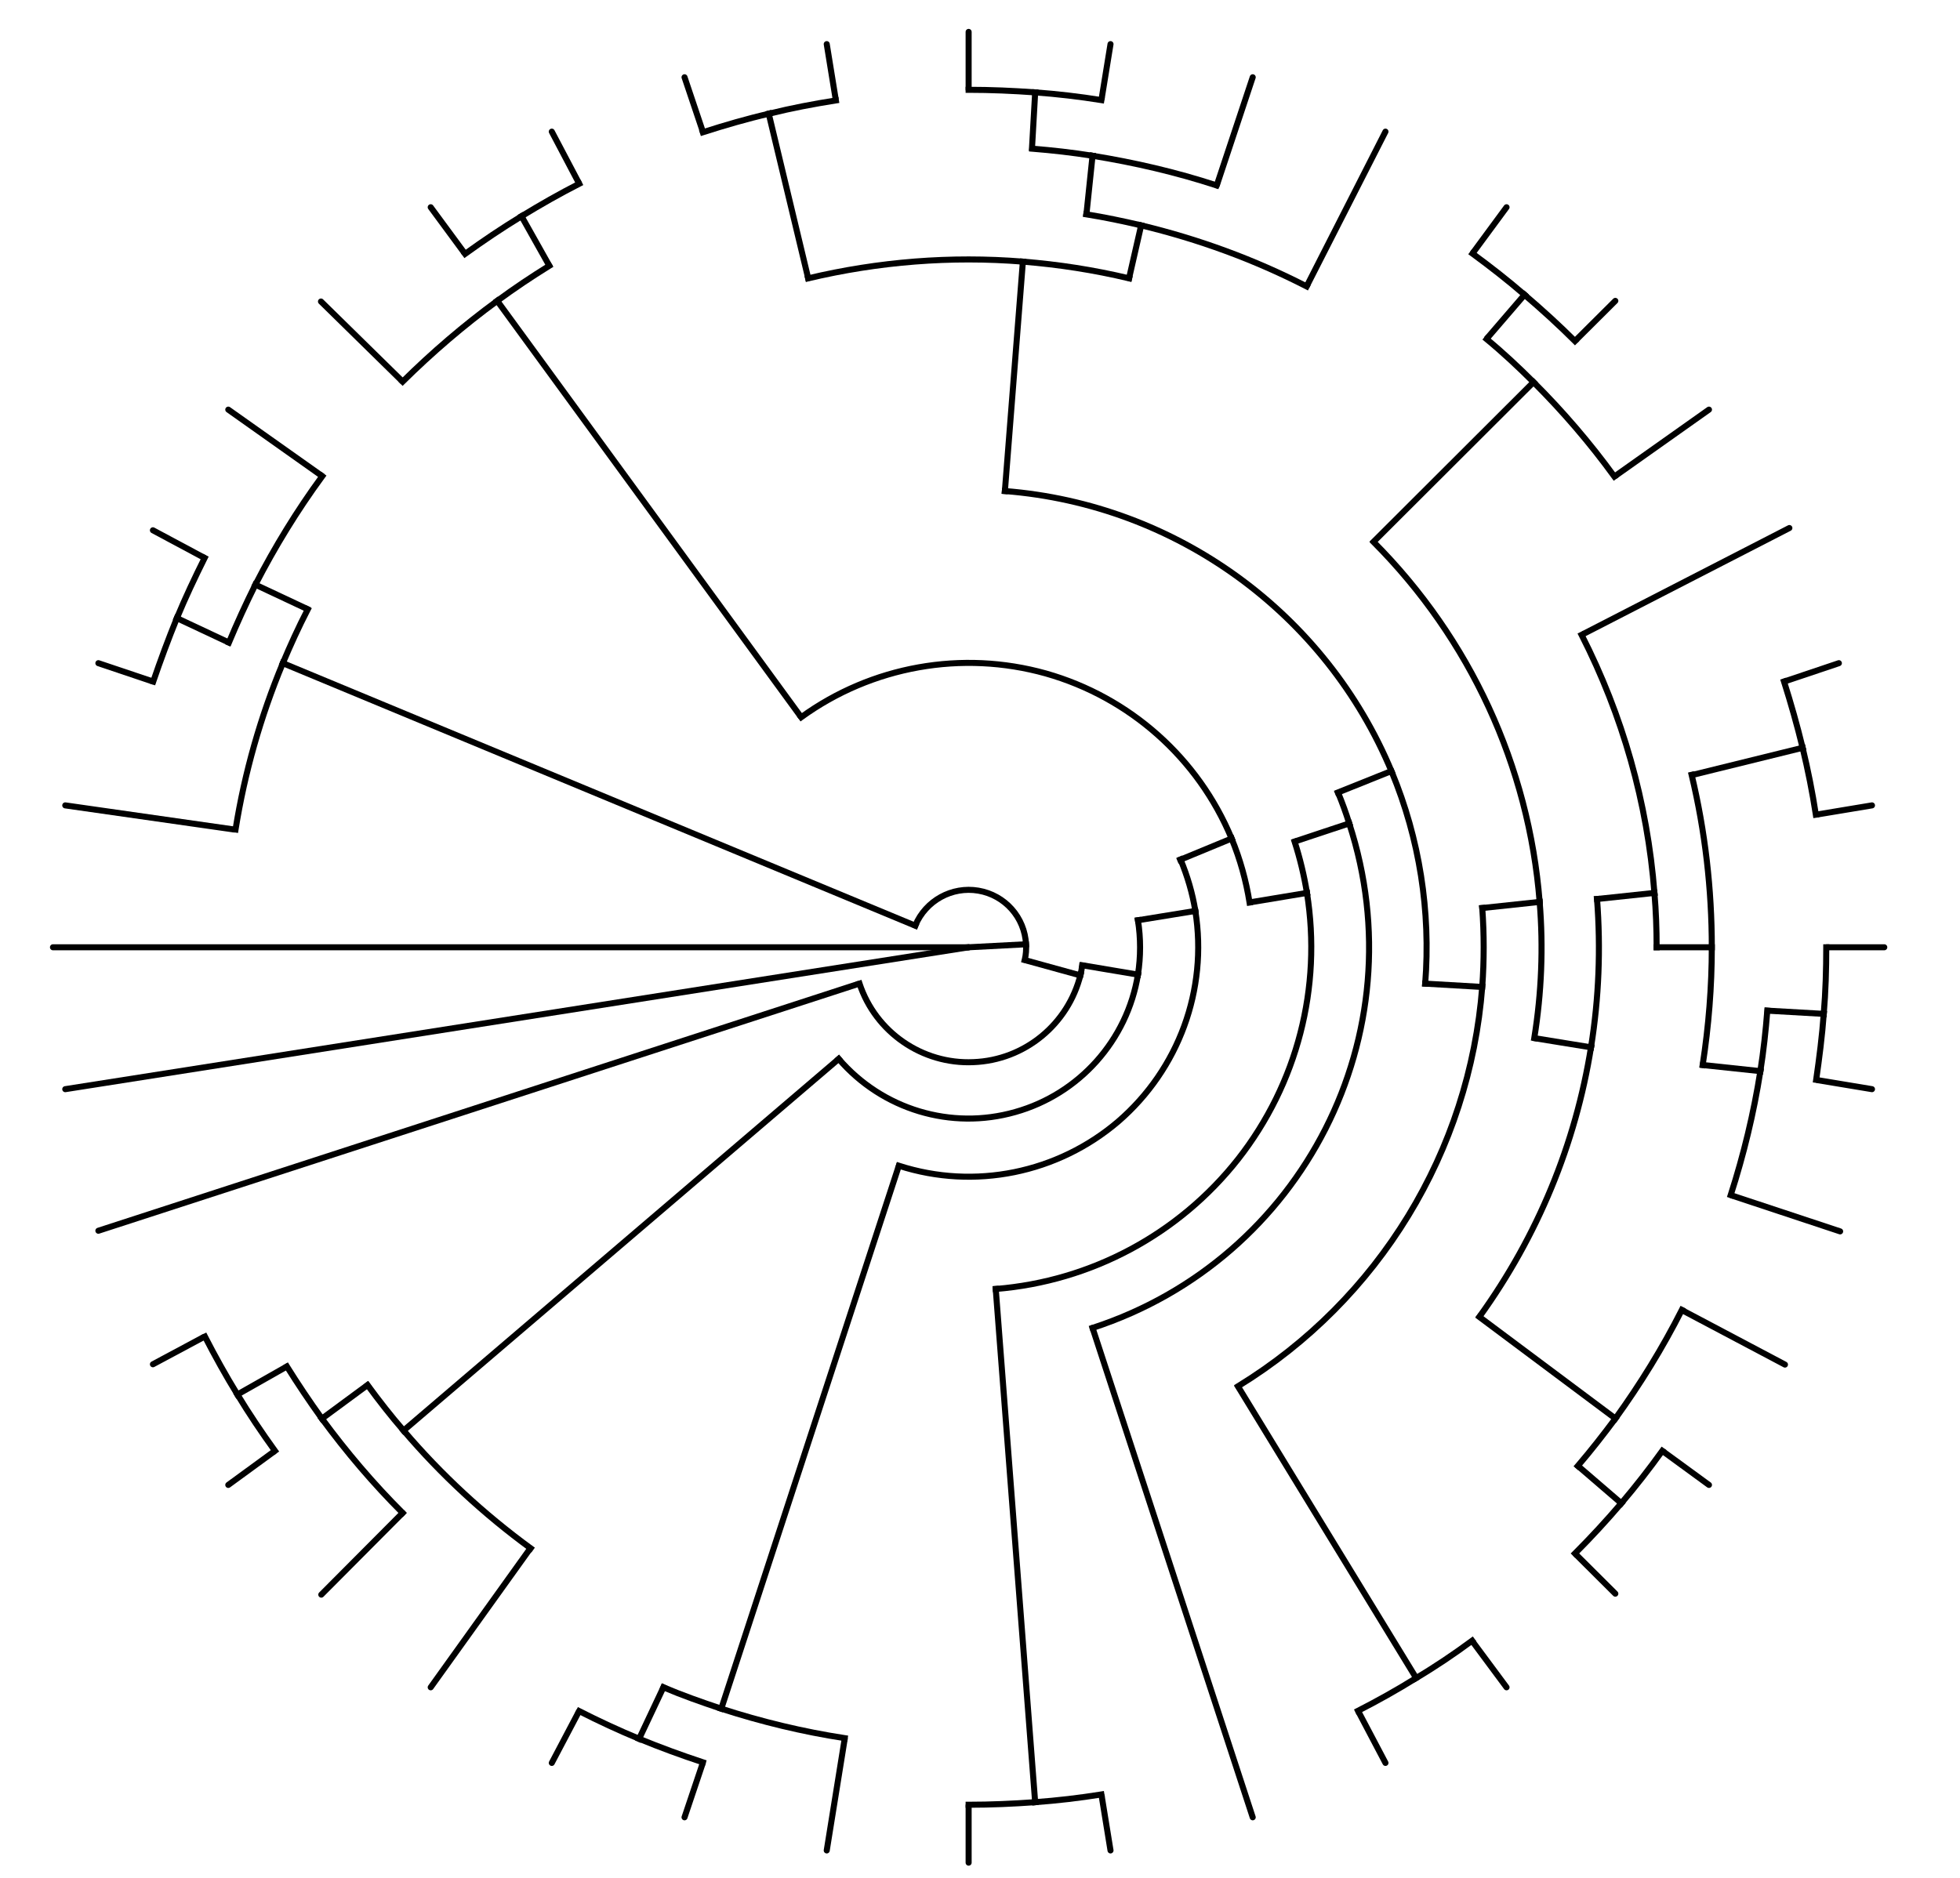 <?xml version="1.0" encoding="UTF-8"?>
<svg xmlns="http://www.w3.org/2000/svg" xmlns:xlink="http://www.w3.org/1999/xlink" width="24pt" height="23pt" viewBox="0 0 24 23" version="1.1">
<g id="surface1">
<path style="fill:none;stroke-width:2;stroke-linecap:square;stroke-linejoin:miter;stroke:rgb(0%,0%,0%);stroke-opacity:1;stroke-miterlimit:10;" d="M 320.56 313.545 L 320.56 313.545 " transform="matrix(0.037,0,0,0.037,0,0.001)"/>
<path style="fill:none;stroke-width:2;stroke-linecap:round;stroke-linejoin:miter;stroke:rgb(0%,0%,0%);stroke-opacity:1;stroke-miterlimit:10;" d="M 320.56 313.545 L 17.531 313.545 " transform="matrix(0.037,0,0,0.037,0,0.001)"/>
<path style="fill:none;stroke-width:2;stroke-linecap:square;stroke-linejoin:miter;stroke:rgb(0%,0%,0%);stroke-opacity:1;stroke-miterlimit:10;" d="M 320.56 313.545 L 320.56 313.545 " transform="matrix(0.037,0,0,0.037,0,0.001)"/>
<path style="fill:none;stroke-width:2;stroke-linecap:square;stroke-linejoin:miter;stroke:rgb(0%,0%,0%);stroke-opacity:1;stroke-miterlimit:10;" d="M 320.56 313.545 L 338.821 312.586 " transform="matrix(0.037,0,0,0.037,0,0.001)"/>
<path style="fill:none;stroke-width:2;stroke-linecap:square;stroke-linejoin:miter;stroke:rgb(0%,0%,0%);stroke-opacity:1;stroke-miterlimit:10;" d="M 339.552 312.586 C 339.134 303.64 332.56 296.291 323.795 294.8 C 315.03 293.309 306.369 298.101 302.925 306.302 " transform="matrix(0.037,0,0,0.037,0,0.001)"/>
<path style="fill:none;stroke-width:2;stroke-linecap:square;stroke-linejoin:miter;stroke:rgb(0%,0%,0%);stroke-opacity:1;stroke-miterlimit:10;" d="M 302.925 306.409 L 93.601 219.499 " transform="matrix(0.037,0,0,0.037,0,0.001)"/>
<path style="fill:none;stroke-width:2;stroke-linecap:square;stroke-linejoin:miter;stroke:rgb(0%,0%,0%);stroke-opacity:1;stroke-miterlimit:10;" d="M 93.601 219.499 C 86.192 237.285 80.975 255.711 77.949 274.563 " transform="matrix(0.037,0,0,0.037,0,0.001)"/>
<path style="fill:none;stroke-width:2;stroke-linecap:round;stroke-linejoin:miter;stroke:rgb(0%,0%,0%);stroke-opacity:1;stroke-miterlimit:10;" d="M 77.531 274.563 L 21.6 266.575 " transform="matrix(0.037,0,0,0.037,0,0.001)"/>
<path style="fill:none;stroke-width:2;stroke-linecap:square;stroke-linejoin:miter;stroke:rgb(0%,0%,0%);stroke-opacity:1;stroke-miterlimit:10;" d="M 101.845 201.712 C 98.818 207.57 96.105 213.534 93.601 219.499 " transform="matrix(0.037,0,0,0.037,0,0.001)"/>
<path style="fill:none;stroke-width:2;stroke-linecap:square;stroke-linejoin:miter;stroke:rgb(0%,0%,0%);stroke-opacity:1;stroke-miterlimit:10;" d="M 101.532 201.499 L 84.523 193.511 " transform="matrix(0.037,0,0,0.037,0,0.001)"/>
<path style="fill:none;stroke-width:2;stroke-linecap:square;stroke-linejoin:miter;stroke:rgb(0%,0%,0%);stroke-opacity:1;stroke-miterlimit:10;" d="M 84.523 193.511 C 81.392 199.795 78.47 206.185 75.757 212.682 " transform="matrix(0.037,0,0,0.037,0,0.001)"/>
<path style="fill:none;stroke-width:2;stroke-linecap:square;stroke-linejoin:miter;stroke:rgb(0%,0%,0%);stroke-opacity:1;stroke-miterlimit:10;" d="M 75.549 212.576 L 58.54 204.588 " transform="matrix(0.037,0,0,0.037,0,0.001)"/>
<path style="fill:none;stroke-width:2;stroke-linecap:square;stroke-linejoin:miter;stroke:rgb(0%,0%,0%);stroke-opacity:1;stroke-miterlimit:10;" d="M 58.54 204.588 C 55.722 211.511 53.114 218.54 50.714 225.57 " transform="matrix(0.037,0,0,0.037,0,0.001)"/>
<path style="fill:none;stroke-width:2;stroke-linecap:round;stroke-linejoin:miter;stroke:rgb(0%,0%,0%);stroke-opacity:1;stroke-miterlimit:10;" d="M 50.609 225.57 L 32.557 219.499 " transform="matrix(0.037,0,0,0.037,0,0.001)"/>
<path style="fill:none;stroke-width:2;stroke-linecap:square;stroke-linejoin:miter;stroke:rgb(0%,0%,0%);stroke-opacity:1;stroke-miterlimit:10;" d="M 67.722 184.671 C 64.488 191.168 61.357 197.771 58.54 204.588 " transform="matrix(0.037,0,0,0.037,0,0.001)"/>
<path style="fill:none;stroke-width:2;stroke-linecap:round;stroke-linejoin:miter;stroke:rgb(0%,0%,0%);stroke-opacity:1;stroke-miterlimit:10;" d="M 67.514 184.564 L 50.609 175.511 " transform="matrix(0.037,0,0,0.037,0,0.001)"/>
<path style="fill:none;stroke-width:2;stroke-linecap:square;stroke-linejoin:miter;stroke:rgb(0%,0%,0%);stroke-opacity:1;stroke-miterlimit:10;" d="M 106.645 157.618 C 98.297 169.014 90.992 180.943 84.523 193.511 " transform="matrix(0.037,0,0,0.037,0,0.001)"/>
<path style="fill:none;stroke-width:2;stroke-linecap:round;stroke-linejoin:miter;stroke:rgb(0%,0%,0%);stroke-opacity:1;stroke-miterlimit:10;" d="M 106.54 157.511 L 75.549 135.571 " transform="matrix(0.037,0,0,0.037,0,0.001)"/>
<path style="fill:none;stroke-width:2;stroke-linecap:square;stroke-linejoin:miter;stroke:rgb(0%,0%,0%);stroke-opacity:1;stroke-miterlimit:10;" d="M 339.134 317.699 C 339.552 315.995 339.656 314.291 339.552 312.586 " transform="matrix(0.037,0,0,0.037,0,0.001)"/>
<path style="fill:none;stroke-width:2;stroke-linecap:square;stroke-linejoin:miter;stroke:rgb(0%,0%,0%);stroke-opacity:1;stroke-miterlimit:10;" d="M 339.238 317.805 L 357.395 322.811 " transform="matrix(0.037,0,0,0.037,0,0.001)"/>
<path style="fill:none;stroke-width:2;stroke-linecap:square;stroke-linejoin:miter;stroke:rgb(0%,0%,0%);stroke-opacity:1;stroke-miterlimit:10;" d="M 357.604 322.598 C 357.813 321.64 358.021 320.575 358.126 319.616 " transform="matrix(0.037,0,0,0.037,0,0.001)"/>
<path style="fill:none;stroke-width:2;stroke-linecap:square;stroke-linejoin:miter;stroke:rgb(0%,0%,0%);stroke-opacity:1;stroke-miterlimit:10;" d="M 358.23 319.509 L 376.595 322.598 " transform="matrix(0.037,0,0,0.037,0,0.001)"/>
<path style="fill:none;stroke-width:2;stroke-linecap:square;stroke-linejoin:miter;stroke:rgb(0%,0%,0%);stroke-opacity:1;stroke-miterlimit:10;" d="M 376.595 322.598 C 377.535 316.634 377.535 310.563 376.595 304.598 " transform="matrix(0.037,0,0,0.037,0,0.001)"/>
<path style="fill:none;stroke-width:2;stroke-linecap:square;stroke-linejoin:miter;stroke:rgb(0%,0%,0%);stroke-opacity:1;stroke-miterlimit:10;" d="M 376.595 304.598 L 395.587 301.51 " transform="matrix(0.037,0,0,0.037,0,0.001)"/>
<path style="fill:none;stroke-width:2;stroke-linecap:square;stroke-linejoin:miter;stroke:rgb(0%,0%,0%);stroke-opacity:1;stroke-miterlimit:10;" d="M 395.587 301.51 C 394.648 295.652 392.978 290.007 390.683 284.468 " transform="matrix(0.037,0,0,0.037,0,0.001)"/>
<path style="fill:none;stroke-width:2;stroke-linecap:square;stroke-linejoin:miter;stroke:rgb(0%,0%,0%);stroke-opacity:1;stroke-miterlimit:10;" d="M 390.578 284.575 L 407.587 277.545 " transform="matrix(0.037,0,0,0.037,0,0.001)"/>
<path style="fill:none;stroke-width:2;stroke-linecap:square;stroke-linejoin:miter;stroke:rgb(0%,0%,0%);stroke-opacity:1;stroke-miterlimit:10;" d="M 407.587 277.545 C 396.526 250.918 373.882 230.789 346.125 222.907 C 318.369 215.132 288.525 220.457 265.151 237.392 " transform="matrix(0.037,0,0,0.037,0,0.001)"/>
<path style="fill:none;stroke-width:2;stroke-linecap:square;stroke-linejoin:miter;stroke:rgb(0%,0%,0%);stroke-opacity:1;stroke-miterlimit:10;" d="M 264.525 236.54 L 164.558 99.571 " transform="matrix(0.037,0,0,0.037,0,0.001)"/>
<path style="fill:none;stroke-width:2;stroke-linecap:square;stroke-linejoin:miter;stroke:rgb(0%,0%,0%);stroke-opacity:1;stroke-miterlimit:10;" d="M 164.558 99.571 C 153.497 107.666 143.062 116.612 133.254 126.304 " transform="matrix(0.037,0,0,0.037,0,0.001)"/>
<path style="fill:none;stroke-width:2;stroke-linecap:round;stroke-linejoin:miter;stroke:rgb(0%,0%,0%);stroke-opacity:1;stroke-miterlimit:10;" d="M 133.149 126.198 L 106.227 99.784 " transform="matrix(0.037,0,0,0.037,0,0.001)"/>
<path style="fill:none;stroke-width:2;stroke-linecap:square;stroke-linejoin:miter;stroke:rgb(0%,0%,0%);stroke-opacity:1;stroke-miterlimit:10;" d="M 181.776 87.962 C 175.932 91.583 170.193 95.417 164.558 99.571 " transform="matrix(0.037,0,0,0.037,0,0.001)"/>
<path style="fill:none;stroke-width:2;stroke-linecap:square;stroke-linejoin:miter;stroke:rgb(0%,0%,0%);stroke-opacity:1;stroke-miterlimit:10;" d="M 181.567 87.536 L 172.593 71.559 " transform="matrix(0.037,0,0,0.037,0,0.001)"/>
<path style="fill:none;stroke-width:2;stroke-linecap:square;stroke-linejoin:miter;stroke:rgb(0%,0%,0%);stroke-opacity:1;stroke-miterlimit:10;" d="M 172.593 71.559 C 166.124 75.5 159.967 79.654 153.915 84.021 " transform="matrix(0.037,0,0,0.037,0,0.001)"/>
<path style="fill:none;stroke-width:2;stroke-linecap:round;stroke-linejoin:miter;stroke:rgb(0%,0%,0%);stroke-opacity:1;stroke-miterlimit:10;" d="M 153.602 83.595 L 142.541 68.577 " transform="matrix(0.037,0,0,0.037,0,0.001)"/>
<path style="fill:none;stroke-width:2;stroke-linecap:square;stroke-linejoin:miter;stroke:rgb(0%,0%,0%);stroke-opacity:1;stroke-miterlimit:10;" d="M 191.689 60.802 C 185.219 64.104 178.854 67.725 172.593 71.559 " transform="matrix(0.037,0,0,0.037,0,0.001)"/>
<path style="fill:none;stroke-width:2;stroke-linecap:round;stroke-linejoin:miter;stroke:rgb(0%,0%,0%);stroke-opacity:1;stroke-miterlimit:10;" d="M 191.585 60.589 L 182.611 43.548 " transform="matrix(0.037,0,0,0.037,0,0.001)"/>
<path style="fill:none;stroke-width:2;stroke-linecap:square;stroke-linejoin:miter;stroke:rgb(0%,0%,0%);stroke-opacity:1;stroke-miterlimit:10;" d="M 413.535 298.74 C 412.387 291.498 410.404 284.362 407.587 277.545 " transform="matrix(0.037,0,0,0.037,0,0.001)"/>
<path style="fill:none;stroke-width:2;stroke-linecap:square;stroke-linejoin:miter;stroke:rgb(0%,0%,0%);stroke-opacity:1;stroke-miterlimit:10;" d="M 414.578 298.527 L 432.526 295.545 " transform="matrix(0.037,0,0,0.037,0,0.001)"/>
<path style="fill:none;stroke-width:2;stroke-linecap:square;stroke-linejoin:miter;stroke:rgb(0%,0%,0%);stroke-opacity:1;stroke-miterlimit:10;" d="M 432.526 295.545 C 431.587 289.794 430.231 284.149 428.457 278.61 " transform="matrix(0.037,0,0,0.037,0,0.001)"/>
<path style="fill:none;stroke-width:2;stroke-linecap:square;stroke-linejoin:miter;stroke:rgb(0%,0%,0%);stroke-opacity:1;stroke-miterlimit:10;" d="M 428.561 278.504 L 446.509 272.54 " transform="matrix(0.037,0,0,0.037,0,0.001)"/>
<path style="fill:none;stroke-width:2;stroke-linecap:square;stroke-linejoin:miter;stroke:rgb(0%,0%,0%);stroke-opacity:1;stroke-miterlimit:10;" d="M 446.509 272.54 C 445.466 269.131 444.214 265.723 442.857 262.421 " transform="matrix(0.037,0,0,0.037,0,0.001)"/>
<path style="fill:none;stroke-width:2;stroke-linecap:square;stroke-linejoin:miter;stroke:rgb(0%,0%,0%);stroke-opacity:1;stroke-miterlimit:10;" d="M 442.753 262.315 L 460.283 255.285 " transform="matrix(0.037,0,0,0.037,0,0.001)"/>
<path style="fill:none;stroke-width:2;stroke-linecap:square;stroke-linejoin:miter;stroke:rgb(0%,0%,0%);stroke-opacity:1;stroke-miterlimit:10;" d="M 460.596 255.498 C 438.787 202.99 389.326 166.99 332.56 162.517 " transform="matrix(0.037,0,0,0.037,0,0.001)"/>
<path style="fill:none;stroke-width:2;stroke-linecap:square;stroke-linejoin:miter;stroke:rgb(0%,0%,0%);stroke-opacity:1;stroke-miterlimit:10;" d="M 332.56 162.517 L 338.508 86.684 " transform="matrix(0.037,0,0,0.037,0,0.001)"/>
<path style="fill:none;stroke-width:2;stroke-linecap:square;stroke-linejoin:miter;stroke:rgb(0%,0%,0%);stroke-opacity:1;stroke-miterlimit:10;" d="M 338.508 86.577 C 314.716 84.66 290.716 86.577 267.446 92.115 " transform="matrix(0.037,0,0,0.037,0,0.001)"/>
<path style="fill:none;stroke-width:2;stroke-linecap:square;stroke-linejoin:miter;stroke:rgb(0%,0%,0%);stroke-opacity:1;stroke-miterlimit:10;" d="M 267.446 92.009 L 254.403 37.584 " transform="matrix(0.037,0,0,0.037,0,0.001)"/>
<path style="fill:none;stroke-width:2;stroke-linecap:square;stroke-linejoin:miter;stroke:rgb(0%,0%,0%);stroke-opacity:1;stroke-miterlimit:10;" d="M 254.611 37.584 C 247.203 39.288 239.898 41.418 232.594 43.761 " transform="matrix(0.037,0,0,0.037,0,0.001)"/>
<path style="fill:none;stroke-width:2;stroke-linecap:round;stroke-linejoin:miter;stroke:rgb(0%,0%,0%);stroke-opacity:1;stroke-miterlimit:10;" d="M 232.594 43.548 L 226.542 25.548 " transform="matrix(0.037,0,0,0.037,0,0.001)"/>
<path style="fill:none;stroke-width:2;stroke-linecap:square;stroke-linejoin:miter;stroke:rgb(0%,0%,0%);stroke-opacity:1;stroke-miterlimit:10;" d="M 276.629 33.217 C 269.22 34.388 261.916 35.773 254.611 37.584 " transform="matrix(0.037,0,0,0.037,0,0.001)"/>
<path style="fill:none;stroke-width:2;stroke-linecap:round;stroke-linejoin:miter;stroke:rgb(0%,0%,0%);stroke-opacity:1;stroke-miterlimit:10;" d="M 276.525 32.578 L 273.603 14.578 " transform="matrix(0.037,0,0,0.037,0,0.001)"/>
<path style="fill:none;stroke-width:2;stroke-linecap:square;stroke-linejoin:miter;stroke:rgb(0%,0%,0%);stroke-opacity:1;stroke-miterlimit:10;" d="M 373.674 92.115 C 362.091 89.346 350.404 87.536 338.508 86.577 " transform="matrix(0.037,0,0,0.037,0,0.001)"/>
<path style="fill:none;stroke-width:2;stroke-linecap:square;stroke-linejoin:miter;stroke:rgb(0%,0%,0%);stroke-opacity:1;stroke-miterlimit:10;" d="M 373.674 92.009 L 377.639 74.648 " transform="matrix(0.037,0,0,0.037,0,0.001)"/>
<path style="fill:none;stroke-width:2;stroke-linecap:square;stroke-linejoin:miter;stroke:rgb(0%,0%,0%);stroke-opacity:1;stroke-miterlimit:10;" d="M 377.535 74.542 C 371.587 73.157 365.534 71.879 359.482 70.92 " transform="matrix(0.037,0,0,0.037,0,0.001)"/>
<path style="fill:none;stroke-width:2;stroke-linecap:square;stroke-linejoin:miter;stroke:rgb(0%,0%,0%);stroke-opacity:1;stroke-miterlimit:10;" d="M 359.587 70.494 L 361.569 51.536 " transform="matrix(0.037,0,0,0.037,0,0.001)"/>
<path style="fill:none;stroke-width:2;stroke-linecap:square;stroke-linejoin:miter;stroke:rgb(0%,0%,0%);stroke-opacity:1;stroke-miterlimit:10;" d="M 361.569 51.536 C 354.891 50.471 348.317 49.725 341.638 49.193 " transform="matrix(0.037,0,0,0.037,0,0.001)"/>
<path style="fill:none;stroke-width:2;stroke-linecap:square;stroke-linejoin:miter;stroke:rgb(0%,0%,0%);stroke-opacity:1;stroke-miterlimit:10;" d="M 341.534 48.98 L 342.578 30.661 " transform="matrix(0.037,0,0,0.037,0,0.001)"/>
<path style="fill:none;stroke-width:2;stroke-linecap:square;stroke-linejoin:miter;stroke:rgb(0%,0%,0%);stroke-opacity:1;stroke-miterlimit:10;" d="M 342.578 30.554 C 335.273 30.021 327.864 29.702 320.56 29.702 " transform="matrix(0.037,0,0,0.037,0,0.001)"/>
<path style="fill:none;stroke-width:2;stroke-linecap:round;stroke-linejoin:miter;stroke:rgb(0%,0%,0%);stroke-opacity:1;stroke-miterlimit:10;" d="M 320.56 29.595 L 320.56 10.531 " transform="matrix(0.037,0,0,0.037,0,0.001)"/>
<path style="fill:none;stroke-width:2;stroke-linecap:square;stroke-linejoin:miter;stroke:rgb(0%,0%,0%);stroke-opacity:1;stroke-miterlimit:10;" d="M 364.491 33.11 C 357.186 31.939 349.882 31.087 342.578 30.554 " transform="matrix(0.037,0,0,0.037,0,0.001)"/>
<path style="fill:none;stroke-width:2;stroke-linecap:round;stroke-linejoin:miter;stroke:rgb(0%,0%,0%);stroke-opacity:1;stroke-miterlimit:10;" d="M 364.595 32.578 L 367.517 14.578 " transform="matrix(0.037,0,0,0.037,0,0.001)"/>
<path style="fill:none;stroke-width:2;stroke-linecap:square;stroke-linejoin:miter;stroke:rgb(0%,0%,0%);stroke-opacity:1;stroke-miterlimit:10;" d="M 402.578 61.335 C 389.222 56.968 375.448 53.773 361.569 51.536 " transform="matrix(0.037,0,0,0.037,0,0.001)"/>
<path style="fill:none;stroke-width:2;stroke-linecap:round;stroke-linejoin:miter;stroke:rgb(0%,0%,0%);stroke-opacity:1;stroke-miterlimit:10;" d="M 402.683 61.335 L 414.578 25.548 " transform="matrix(0.037,0,0,0.037,0,0.001)"/>
<path style="fill:none;stroke-width:2;stroke-linecap:square;stroke-linejoin:miter;stroke:rgb(0%,0%,0%);stroke-opacity:1;stroke-miterlimit:10;" d="M 432.422 94.778 C 414.996 85.832 396.63 79.122 377.535 74.542 " transform="matrix(0.037,0,0,0.037,0,0.001)"/>
<path style="fill:none;stroke-width:2;stroke-linecap:round;stroke-linejoin:miter;stroke:rgb(0%,0%,0%);stroke-opacity:1;stroke-miterlimit:10;" d="M 432.526 94.565 L 458.509 43.548 " transform="matrix(0.037,0,0,0.037,0,0.001)"/>
<path style="fill:none;stroke-width:2;stroke-linecap:square;stroke-linejoin:miter;stroke:rgb(0%,0%,0%);stroke-opacity:1;stroke-miterlimit:10;" d="M 471.657 325.58 C 473.536 301.616 469.779 277.652 460.596 255.498 " transform="matrix(0.037,0,0,0.037,0,0.001)"/>
<path style="fill:none;stroke-width:2;stroke-linecap:square;stroke-linejoin:miter;stroke:rgb(0%,0%,0%);stroke-opacity:1;stroke-miterlimit:10;" d="M 471.657 325.58 L 489.918 326.645 " transform="matrix(0.037,0,0,0.037,0,0.001)"/>
<path style="fill:none;stroke-width:2;stroke-linecap:square;stroke-linejoin:miter;stroke:rgb(0%,0%,0%);stroke-opacity:1;stroke-miterlimit:10;" d="M 490.544 326.539 C 491.171 317.912 491.171 309.178 490.544 300.551 " transform="matrix(0.037,0,0,0.037,0,0.001)"/>
<path style="fill:none;stroke-width:2;stroke-linecap:square;stroke-linejoin:miter;stroke:rgb(0%,0%,0%);stroke-opacity:1;stroke-miterlimit:10;" d="M 490.544 300.551 L 509.536 298.527 " transform="matrix(0.037,0,0,0.037,0,0.001)"/>
<path style="fill:none;stroke-width:2;stroke-linecap:square;stroke-linejoin:miter;stroke:rgb(0%,0%,0%);stroke-opacity:1;stroke-miterlimit:10;" d="M 509.536 298.527 C 505.988 253.581 486.475 211.404 454.648 179.452 " transform="matrix(0.037,0,0,0.037,0,0.001)"/>
<path style="fill:none;stroke-width:2;stroke-linecap:square;stroke-linejoin:miter;stroke:rgb(0%,0%,0%);stroke-opacity:1;stroke-miterlimit:10;" d="M 454.648 179.239 L 506.823 127.157 " transform="matrix(0.037,0,0,0.037,0,0.001)"/>
<path style="fill:none;stroke-width:2;stroke-linecap:square;stroke-linejoin:miter;stroke:rgb(0%,0%,0%);stroke-opacity:1;stroke-miterlimit:10;" d="M 507.553 126.517 C 502.545 121.512 497.431 116.719 492.005 112.245 " transform="matrix(0.037,0,0,0.037,0,0.001)"/>
<path style="fill:none;stroke-width:2;stroke-linecap:square;stroke-linejoin:miter;stroke:rgb(0%,0%,0%);stroke-opacity:1;stroke-miterlimit:10;" d="M 492.527 111.5 L 504.527 97.547 " transform="matrix(0.037,0,0,0.037,0,0.001)"/>
<path style="fill:none;stroke-width:2;stroke-linecap:square;stroke-linejoin:miter;stroke:rgb(0%,0%,0%);stroke-opacity:1;stroke-miterlimit:10;" d="M 504.527 97.547 C 498.997 92.755 493.258 88.281 487.31 83.914 " transform="matrix(0.037,0,0,0.037,0,0.001)"/>
<path style="fill:none;stroke-width:2;stroke-linecap:round;stroke-linejoin:miter;stroke:rgb(0%,0%,0%);stroke-opacity:1;stroke-miterlimit:10;" d="M 487.518 83.595 L 498.579 68.577 " transform="matrix(0.037,0,0,0.037,0,0.001)"/>
<path style="fill:none;stroke-width:2;stroke-linecap:square;stroke-linejoin:miter;stroke:rgb(0%,0%,0%);stroke-opacity:1;stroke-miterlimit:10;" d="M 521.223 112.884 C 515.901 107.559 510.266 102.447 504.527 97.547 " transform="matrix(0.037,0,0,0.037,0,0.001)"/>
<path style="fill:none;stroke-width:2;stroke-linecap:round;stroke-linejoin:miter;stroke:rgb(0%,0%,0%);stroke-opacity:1;stroke-miterlimit:10;" d="M 521.536 112.565 L 534.58 99.571 " transform="matrix(0.037,0,0,0.037,0,0.001)"/>
<path style="fill:none;stroke-width:2;stroke-linecap:square;stroke-linejoin:miter;stroke:rgb(0%,0%,0%);stroke-opacity:1;stroke-miterlimit:10;" d="M 534.267 157.724 C 526.232 146.647 517.258 136.21 507.553 126.517 " transform="matrix(0.037,0,0,0.037,0,0.001)"/>
<path style="fill:none;stroke-width:2;stroke-linecap:round;stroke-linejoin:miter;stroke:rgb(0%,0%,0%);stroke-opacity:1;stroke-miterlimit:10;" d="M 534.58 157.511 L 565.571 135.571 " transform="matrix(0.037,0,0,0.037,0,0.001)"/>
<path style="fill:none;stroke-width:2;stroke-linecap:square;stroke-linejoin:miter;stroke:rgb(0%,0%,0%);stroke-opacity:1;stroke-miterlimit:10;" d="M 507.762 343.58 C 510.162 328.669 510.788 313.545 509.536 298.527 " transform="matrix(0.037,0,0,0.037,0,0.001)"/>
<path style="fill:none;stroke-width:2;stroke-linecap:square;stroke-linejoin:miter;stroke:rgb(0%,0%,0%);stroke-opacity:1;stroke-miterlimit:10;" d="M 508.179 343.687 L 526.545 346.669 " transform="matrix(0.037,0,0,0.037,0,0.001)"/>
<path style="fill:none;stroke-width:2;stroke-linecap:square;stroke-linejoin:miter;stroke:rgb(0%,0%,0%);stroke-opacity:1;stroke-miterlimit:10;" d="M 526.545 346.562 C 529.154 330.373 529.78 313.865 528.527 297.569 " transform="matrix(0.037,0,0,0.037,0,0.001)"/>
<path style="fill:none;stroke-width:2;stroke-linecap:square;stroke-linejoin:miter;stroke:rgb(0%,0%,0%);stroke-opacity:1;stroke-miterlimit:10;" d="M 528.527 297.569 L 547.519 295.545 " transform="matrix(0.037,0,0,0.037,0,0.001)"/>
<path style="fill:none;stroke-width:2;stroke-linecap:square;stroke-linejoin:miter;stroke:rgb(0%,0%,0%);stroke-opacity:1;stroke-miterlimit:10;" d="M 547.519 295.545 C 545.223 265.723 536.98 236.753 523.414 210.126 " transform="matrix(0.037,0,0,0.037,0,0.001)"/>
<path style="fill:none;stroke-width:2;stroke-linecap:round;stroke-linejoin:miter;stroke:rgb(0%,0%,0%);stroke-opacity:1;stroke-miterlimit:10;" d="M 524.249 209.7 L 592.18 174.765 " transform="matrix(0.037,0,0,0.037,0,0.001)"/>
<path style="fill:none;stroke-width:2;stroke-linecap:square;stroke-linejoin:miter;stroke:rgb(0%,0%,0%);stroke-opacity:1;stroke-miterlimit:10;" d="M 548.249 313.545 C 548.249 307.581 548.041 301.51 547.519 295.545 " transform="matrix(0.037,0,0,0.037,0,0.001)"/>
<path style="fill:none;stroke-width:2;stroke-linecap:square;stroke-linejoin:miter;stroke:rgb(0%,0%,0%);stroke-opacity:1;stroke-miterlimit:10;" d="M 548.249 313.545 L 566.302 313.545 " transform="matrix(0.037,0,0,0.037,0,0.001)"/>
<path style="fill:none;stroke-width:2;stroke-linecap:square;stroke-linejoin:miter;stroke:rgb(0%,0%,0%);stroke-opacity:1;stroke-miterlimit:10;" d="M 566.51 313.545 C 566.51 294.374 564.319 275.202 559.832 256.457 " transform="matrix(0.037,0,0,0.037,0,0.001)"/>
<path style="fill:none;stroke-width:2;stroke-linecap:square;stroke-linejoin:miter;stroke:rgb(0%,0%,0%);stroke-opacity:1;stroke-miterlimit:10;" d="M 560.25 256.457 L 596.563 247.51 " transform="matrix(0.037,0,0,0.037,0,0.001)"/>
<path style="fill:none;stroke-width:2;stroke-linecap:square;stroke-linejoin:miter;stroke:rgb(0%,0%,0%);stroke-opacity:1;stroke-miterlimit:10;" d="M 596.563 247.51 C 594.789 240.161 592.702 232.812 590.406 225.57 " transform="matrix(0.037,0,0,0.037,0,0.001)"/>
<path style="fill:none;stroke-width:2;stroke-linecap:round;stroke-linejoin:miter;stroke:rgb(0%,0%,0%);stroke-opacity:1;stroke-miterlimit:10;" d="M 590.511 225.57 L 608.563 219.499 " transform="matrix(0.037,0,0,0.037,0,0.001)"/>
<path style="fill:none;stroke-width:2;stroke-linecap:square;stroke-linejoin:miter;stroke:rgb(0%,0%,0%);stroke-opacity:1;stroke-miterlimit:10;" d="M 600.946 269.664 C 599.798 262.208 598.337 254.859 596.563 247.51 " transform="matrix(0.037,0,0,0.037,0,0.001)"/>
<path style="fill:none;stroke-width:2;stroke-linecap:round;stroke-linejoin:miter;stroke:rgb(0%,0%,0%);stroke-opacity:1;stroke-miterlimit:10;" d="M 601.572 269.557 L 619.52 266.575 " transform="matrix(0.037,0,0,0.037,0,0.001)"/>
<path style="fill:none;stroke-width:2;stroke-linecap:square;stroke-linejoin:miter;stroke:rgb(0%,0%,0%);stroke-opacity:1;stroke-miterlimit:10;" d="M 563.484 352.527 C 565.467 339.639 566.51 326.645 566.51 313.545 " transform="matrix(0.037,0,0,0.037,0,0.001)"/>
<path style="fill:none;stroke-width:2;stroke-linecap:square;stroke-linejoin:miter;stroke:rgb(0%,0%,0%);stroke-opacity:1;stroke-miterlimit:10;" d="M 563.589 352.527 L 582.58 354.55 " transform="matrix(0.037,0,0,0.037,0,0.001)"/>
<path style="fill:none;stroke-width:2;stroke-linecap:square;stroke-linejoin:miter;stroke:rgb(0%,0%,0%);stroke-opacity:1;stroke-miterlimit:10;" d="M 582.58 354.55 C 583.624 347.947 584.354 341.237 584.876 334.527 " transform="matrix(0.037,0,0,0.037,0,0.001)"/>
<path style="fill:none;stroke-width:2;stroke-linecap:square;stroke-linejoin:miter;stroke:rgb(0%,0%,0%);stroke-opacity:1;stroke-miterlimit:10;" d="M 584.98 334.527 L 603.554 335.592 " transform="matrix(0.037,0,0,0.037,0,0.001)"/>
<path style="fill:none;stroke-width:2;stroke-linecap:square;stroke-linejoin:miter;stroke:rgb(0%,0%,0%);stroke-opacity:1;stroke-miterlimit:10;" d="M 603.554 335.592 C 604.18 328.243 604.389 320.894 604.389 313.545 " transform="matrix(0.037,0,0,0.037,0,0.001)"/>
<path style="fill:none;stroke-width:2;stroke-linecap:round;stroke-linejoin:miter;stroke:rgb(0%,0%,0%);stroke-opacity:1;stroke-miterlimit:10;" d="M 604.598 313.545 L 623.589 313.545 " transform="matrix(0.037,0,0,0.037,0,0.001)"/>
<path style="fill:none;stroke-width:2;stroke-linecap:square;stroke-linejoin:miter;stroke:rgb(0%,0%,0%);stroke-opacity:1;stroke-miterlimit:10;" d="M 601.05 357.426 C 602.093 350.184 603.033 342.835 603.554 335.592 " transform="matrix(0.037,0,0,0.037,0,0.001)"/>
<path style="fill:none;stroke-width:2;stroke-linecap:round;stroke-linejoin:miter;stroke:rgb(0%,0%,0%);stroke-opacity:1;stroke-miterlimit:10;" d="M 601.572 357.533 L 619.52 360.515 " transform="matrix(0.037,0,0,0.037,0,0.001)"/>
<path style="fill:none;stroke-width:2;stroke-linecap:square;stroke-linejoin:miter;stroke:rgb(0%,0%,0%);stroke-opacity:1;stroke-miterlimit:10;" d="M 572.771 395.556 C 577.05 382.242 580.389 368.503 582.58 354.55 " transform="matrix(0.037,0,0,0.037,0,0.001)"/>
<path style="fill:none;stroke-width:2;stroke-linecap:round;stroke-linejoin:miter;stroke:rgb(0%,0%,0%);stroke-opacity:1;stroke-miterlimit:10;" d="M 572.98 395.662 L 608.981 407.591 " transform="matrix(0.037,0,0,0.037,0,0.001)"/>
<path style="fill:none;stroke-width:2;stroke-linecap:square;stroke-linejoin:miter;stroke:rgb(0%,0%,0%);stroke-opacity:1;stroke-miterlimit:10;" d="M 489.71 435.709 C 508.806 409.189 521.432 378.728 526.545 346.562 " transform="matrix(0.037,0,0,0.037,0,0.001)"/>
<path style="fill:none;stroke-width:2;stroke-linecap:square;stroke-linejoin:miter;stroke:rgb(0%,0%,0%);stroke-opacity:1;stroke-miterlimit:10;" d="M 489.605 435.922 L 534.371 469.366 " transform="matrix(0.037,0,0,0.037,0,0.001)"/>
<path style="fill:none;stroke-width:2;stroke-linecap:square;stroke-linejoin:miter;stroke:rgb(0%,0%,0%);stroke-opacity:1;stroke-miterlimit:10;" d="M 534.58 469.579 C 542.823 458.182 550.232 446.147 556.597 433.579 " transform="matrix(0.037,0,0,0.037,0,0.001)"/>
<path style="fill:none;stroke-width:2;stroke-linecap:round;stroke-linejoin:miter;stroke:rgb(0%,0%,0%);stroke-opacity:1;stroke-miterlimit:10;" d="M 556.702 433.686 L 590.719 451.685 " transform="matrix(0.037,0,0,0.037,0,0.001)"/>
<path style="fill:none;stroke-width:2;stroke-linecap:square;stroke-linejoin:miter;stroke:rgb(0%,0%,0%);stroke-opacity:1;stroke-miterlimit:10;" d="M 522.162 485.235 C 526.545 480.123 530.614 474.904 534.58 469.579 " transform="matrix(0.037,0,0,0.037,0,0.001)"/>
<path style="fill:none;stroke-width:2;stroke-linecap:square;stroke-linejoin:miter;stroke:rgb(0%,0%,0%);stroke-opacity:1;stroke-miterlimit:10;" d="M 522.58 485.555 L 536.562 497.59 " transform="matrix(0.037,0,0,0.037,0,0.001)"/>
<path style="fill:none;stroke-width:2;stroke-linecap:square;stroke-linejoin:miter;stroke:rgb(0%,0%,0%);stroke-opacity:1;stroke-miterlimit:10;" d="M 536.562 497.59 C 541.362 491.945 545.849 486.194 550.128 480.23 " transform="matrix(0.037,0,0,0.037,0,0.001)"/>
<path style="fill:none;stroke-width:2;stroke-linecap:round;stroke-linejoin:miter;stroke:rgb(0%,0%,0%);stroke-opacity:1;stroke-miterlimit:10;" d="M 550.545 480.549 L 565.571 491.519 " transform="matrix(0.037,0,0,0.037,0,0.001)"/>
<path style="fill:none;stroke-width:2;stroke-linecap:square;stroke-linejoin:miter;stroke:rgb(0%,0%,0%);stroke-opacity:1;stroke-miterlimit:10;" d="M 521.223 514.206 C 526.545 508.88 531.658 503.342 536.562 497.59 " transform="matrix(0.037,0,0,0.037,0,0.001)"/>
<path style="fill:none;stroke-width:2;stroke-linecap:round;stroke-linejoin:miter;stroke:rgb(0%,0%,0%);stroke-opacity:1;stroke-miterlimit:10;" d="M 521.536 514.525 L 534.58 527.519 " transform="matrix(0.037,0,0,0.037,0,0.001)"/>
<path style="fill:none;stroke-width:2;stroke-linecap:square;stroke-linejoin:miter;stroke:rgb(0%,0%,0%);stroke-opacity:1;stroke-miterlimit:10;" d="M 409.778 458.822 C 456.318 430.277 486.37 381.071 490.544 326.539 " transform="matrix(0.037,0,0,0.037,0,0.001)"/>
<path style="fill:none;stroke-width:2;stroke-linecap:square;stroke-linejoin:miter;stroke:rgb(0%,0%,0%);stroke-opacity:1;stroke-miterlimit:10;" d="M 409.778 459.035 L 468.527 555.211 " transform="matrix(0.037,0,0,0.037,0,0.001)"/>
<path style="fill:none;stroke-width:2;stroke-linecap:square;stroke-linejoin:miter;stroke:rgb(0%,0%,0%);stroke-opacity:1;stroke-miterlimit:10;" d="M 468.527 555.531 C 474.996 551.696 481.153 547.542 487.205 543.069 " transform="matrix(0.037,0,0,0.037,0,0.001)"/>
<path style="fill:none;stroke-width:2;stroke-linecap:round;stroke-linejoin:miter;stroke:rgb(0%,0%,0%);stroke-opacity:1;stroke-miterlimit:10;" d="M 487.518 543.602 L 498.579 558.513 " transform="matrix(0.037,0,0,0.037,0,0.001)"/>
<path style="fill:none;stroke-width:2;stroke-linecap:square;stroke-linejoin:miter;stroke:rgb(0%,0%,0%);stroke-opacity:1;stroke-miterlimit:10;" d="M 449.431 566.288 C 455.901 562.986 462.37 559.365 468.527 555.531 " transform="matrix(0.037,0,0,0.037,0,0.001)"/>
<path style="fill:none;stroke-width:2;stroke-linecap:round;stroke-linejoin:miter;stroke:rgb(0%,0%,0%);stroke-opacity:1;stroke-miterlimit:10;" d="M 449.535 566.501 L 458.509 583.542 " transform="matrix(0.037,0,0,0.037,0,0.001)"/>
<path style="fill:none;stroke-width:2;stroke-linecap:square;stroke-linejoin:miter;stroke:rgb(0%,0%,0%);stroke-opacity:1;stroke-miterlimit:10;" d="M 361.569 439.544 C 431.17 416.857 469.257 342.089 446.509 272.54 " transform="matrix(0.037,0,0,0.037,0,0.001)"/>
<path style="fill:none;stroke-width:2;stroke-linecap:round;stroke-linejoin:miter;stroke:rgb(0%,0%,0%);stroke-opacity:1;stroke-miterlimit:10;" d="M 361.569 439.544 L 414.578 601.542 " transform="matrix(0.037,0,0,0.037,0,0.001)"/>
<path style="fill:none;stroke-width:2;stroke-linecap:square;stroke-linejoin:miter;stroke:rgb(0%,0%,0%);stroke-opacity:1;stroke-miterlimit:10;" d="M 329.534 426.656 C 361.152 424.1 390.161 408.55 409.778 383.627 C 429.292 358.704 437.535 326.858 432.526 295.545 " transform="matrix(0.037,0,0,0.037,0,0.001)"/>
<path style="fill:none;stroke-width:2;stroke-linecap:square;stroke-linejoin:miter;stroke:rgb(0%,0%,0%);stroke-opacity:1;stroke-miterlimit:10;" d="M 329.534 426.656 L 342.578 596.536 " transform="matrix(0.037,0,0,0.037,0,0.001)"/>
<path style="fill:none;stroke-width:2;stroke-linecap:square;stroke-linejoin:miter;stroke:rgb(0%,0%,0%);stroke-opacity:1;stroke-miterlimit:10;" d="M 342.578 596.536 C 349.882 596.003 357.186 595.151 364.491 593.98 " transform="matrix(0.037,0,0,0.037,0,0.001)"/>
<path style="fill:none;stroke-width:2;stroke-linecap:round;stroke-linejoin:miter;stroke:rgb(0%,0%,0%);stroke-opacity:1;stroke-miterlimit:10;" d="M 364.595 594.512 L 367.517 612.512 " transform="matrix(0.037,0,0,0.037,0,0.001)"/>
<path style="fill:none;stroke-width:2;stroke-linecap:square;stroke-linejoin:miter;stroke:rgb(0%,0%,0%);stroke-opacity:1;stroke-miterlimit:10;" d="M 342.578 596.536 C 335.273 597.069 327.864 597.388 320.56 597.388 " transform="matrix(0.037,0,0,0.037,0,0.001)"/>
<path style="fill:none;stroke-width:2;stroke-linecap:round;stroke-linejoin:miter;stroke:rgb(0%,0%,0%);stroke-opacity:1;stroke-miterlimit:10;" d="M 320.56 597.601 L 320.56 616.559 " transform="matrix(0.037,0,0,0.037,0,0.001)"/>
<path style="fill:none;stroke-width:2;stroke-linecap:square;stroke-linejoin:miter;stroke:rgb(0%,0%,0%);stroke-opacity:1;stroke-miterlimit:10;" d="M 297.499 385.864 C 322.543 393.958 350.091 388.313 370.126 371.166 C 390.056 353.911 399.761 327.604 395.587 301.51 " transform="matrix(0.037,0,0,0.037,0,0.001)"/>
<path style="fill:none;stroke-width:2;stroke-linecap:square;stroke-linejoin:miter;stroke:rgb(0%,0%,0%);stroke-opacity:1;stroke-miterlimit:10;" d="M 297.395 386.077 L 238.855 565.116 " transform="matrix(0.037,0,0,0.037,0,0.001)"/>
<path style="fill:none;stroke-width:2;stroke-linecap:square;stroke-linejoin:miter;stroke:rgb(0%,0%,0%);stroke-opacity:1;stroke-miterlimit:10;" d="M 238.542 565.542 C 252.003 569.909 265.672 573.211 279.551 575.341 " transform="matrix(0.037,0,0,0.037,0,0.001)"/>
<path style="fill:none;stroke-width:2;stroke-linecap:round;stroke-linejoin:miter;stroke:rgb(0%,0%,0%);stroke-opacity:1;stroke-miterlimit:10;" d="M 279.551 575.554 L 273.603 612.512 " transform="matrix(0.037,0,0,0.037,0,0.001)"/>
<path style="fill:none;stroke-width:2;stroke-linecap:square;stroke-linejoin:miter;stroke:rgb(0%,0%,0%);stroke-opacity:1;stroke-miterlimit:10;" d="M 219.55 558.513 C 225.811 561.175 232.176 563.412 238.542 565.542 " transform="matrix(0.037,0,0,0.037,0,0.001)"/>
<path style="fill:none;stroke-width:2;stroke-linecap:square;stroke-linejoin:miter;stroke:rgb(0%,0%,0%);stroke-opacity:1;stroke-miterlimit:10;" d="M 219.55 558.513 L 211.515 575.554 " transform="matrix(0.037,0,0,0.037,0,0.001)"/>
<path style="fill:none;stroke-width:2;stroke-linecap:square;stroke-linejoin:miter;stroke:rgb(0%,0%,0%);stroke-opacity:1;stroke-miterlimit:10;" d="M 211.515 575.554 C 218.507 578.43 225.498 580.986 232.594 583.329 " transform="matrix(0.037,0,0,0.037,0,0.001)"/>
<path style="fill:none;stroke-width:2;stroke-linecap:round;stroke-linejoin:miter;stroke:rgb(0%,0%,0%);stroke-opacity:1;stroke-miterlimit:10;" d="M 232.594 583.542 L 226.542 601.542 " transform="matrix(0.037,0,0,0.037,0,0.001)"/>
<path style="fill:none;stroke-width:2;stroke-linecap:square;stroke-linejoin:miter;stroke:rgb(0%,0%,0%);stroke-opacity:1;stroke-miterlimit:10;" d="M 191.689 566.394 C 198.159 569.696 204.837 572.785 211.515 575.554 " transform="matrix(0.037,0,0,0.037,0,0.001)"/>
<path style="fill:none;stroke-width:2;stroke-linecap:round;stroke-linejoin:miter;stroke:rgb(0%,0%,0%);stroke-opacity:1;stroke-miterlimit:10;" d="M 191.585 566.501 L 182.611 583.542 " transform="matrix(0.037,0,0,0.037,0,0.001)"/>
<path style="fill:none;stroke-width:2;stroke-linecap:square;stroke-linejoin:miter;stroke:rgb(0%,0%,0%);stroke-opacity:1;stroke-miterlimit:10;" d="M 277.568 350.503 C 291.968 367.225 314.716 374.148 336.004 368.077 C 357.186 362.113 373.048 344.326 376.595 322.598 " transform="matrix(0.037,0,0,0.037,0,0.001)"/>
<path style="fill:none;stroke-width:2;stroke-linecap:square;stroke-linejoin:miter;stroke:rgb(0%,0%,0%);stroke-opacity:1;stroke-miterlimit:10;" d="M 277.568 350.503 L 133.567 473.52 " transform="matrix(0.037,0,0,0.037,0,0.001)"/>
<path style="fill:none;stroke-width:2;stroke-linecap:square;stroke-linejoin:miter;stroke:rgb(0%,0%,0%);stroke-opacity:1;stroke-miterlimit:10;" d="M 133.567 473.52 C 145.984 488.111 160.176 501.212 175.619 512.501 " transform="matrix(0.037,0,0,0.037,0,0.001)"/>
<path style="fill:none;stroke-width:2;stroke-linecap:round;stroke-linejoin:miter;stroke:rgb(0%,0%,0%);stroke-opacity:1;stroke-miterlimit:10;" d="M 175.515 512.501 L 142.541 558.513 " transform="matrix(0.037,0,0,0.037,0,0.001)"/>
<path style="fill:none;stroke-width:2;stroke-linecap:square;stroke-linejoin:miter;stroke:rgb(0%,0%,0%);stroke-opacity:1;stroke-miterlimit:10;" d="M 121.671 458.502 C 125.427 463.614 129.393 468.727 133.567 473.52 " transform="matrix(0.037,0,0,0.037,0,0.001)"/>
<path style="fill:none;stroke-width:2;stroke-linecap:square;stroke-linejoin:miter;stroke:rgb(0%,0%,0%);stroke-opacity:1;stroke-miterlimit:10;" d="M 121.567 458.502 L 106.54 469.579 " transform="matrix(0.037,0,0,0.037,0,0.001)"/>
<path style="fill:none;stroke-width:2;stroke-linecap:square;stroke-linejoin:miter;stroke:rgb(0%,0%,0%);stroke-opacity:1;stroke-miterlimit:10;" d="M 106.54 469.579 C 114.68 480.656 123.549 491.093 133.254 500.786 " transform="matrix(0.037,0,0,0.037,0,0.001)"/>
<path style="fill:none;stroke-width:2;stroke-linecap:round;stroke-linejoin:miter;stroke:rgb(0%,0%,0%);stroke-opacity:1;stroke-miterlimit:10;" d="M 133.254 500.786 L 106.332 527.839 " transform="matrix(0.037,0,0,0.037,0,0.001)"/>
<path style="fill:none;stroke-width:2;stroke-linecap:square;stroke-linejoin:miter;stroke:rgb(0%,0%,0%);stroke-opacity:1;stroke-miterlimit:10;" d="M 94.958 452.325 C 98.61 458.182 102.471 463.934 106.54 469.579 " transform="matrix(0.037,0,0,0.037,0,0.001)"/>
<path style="fill:none;stroke-width:2;stroke-linecap:square;stroke-linejoin:miter;stroke:rgb(0%,0%,0%);stroke-opacity:1;stroke-miterlimit:10;" d="M 94.54 452.538 L 78.575 461.591 " transform="matrix(0.037,0,0,0.037,0,0.001)"/>
<path style="fill:none;stroke-width:2;stroke-linecap:square;stroke-linejoin:miter;stroke:rgb(0%,0%,0%);stroke-opacity:1;stroke-miterlimit:10;" d="M 78.575 461.591 C 82.436 467.981 86.61 474.159 90.992 480.23 " transform="matrix(0.037,0,0,0.037,0,0.001)"/>
<path style="fill:none;stroke-width:2;stroke-linecap:round;stroke-linejoin:miter;stroke:rgb(0%,0%,0%);stroke-opacity:1;stroke-miterlimit:10;" d="M 90.575 480.549 L 75.549 491.519 " transform="matrix(0.037,0,0,0.037,0,0.001)"/>
<path style="fill:none;stroke-width:2;stroke-linecap:square;stroke-linejoin:miter;stroke:rgb(0%,0%,0%);stroke-opacity:1;stroke-miterlimit:10;" d="M 67.827 442.419 C 71.166 448.916 74.714 455.307 78.575 461.591 " transform="matrix(0.037,0,0,0.037,0,0.001)"/>
<path style="fill:none;stroke-width:2;stroke-linecap:round;stroke-linejoin:miter;stroke:rgb(0%,0%,0%);stroke-opacity:1;stroke-miterlimit:10;" d="M 67.514 442.526 L 50.609 451.579 " transform="matrix(0.037,0,0,0.037,0,0.001)"/>
<path style="fill:none;stroke-width:2;stroke-linecap:square;stroke-linejoin:miter;stroke:rgb(0%,0%,0%);stroke-opacity:1;stroke-miterlimit:10;" d="M 284.455 325.58 C 289.777 341.663 305.221 352.314 322.125 351.568 C 339.134 350.929 353.534 339 357.604 322.598 " transform="matrix(0.037,0,0,0.037,0,0.001)"/>
<path style="fill:none;stroke-width:2;stroke-linecap:round;stroke-linejoin:miter;stroke:rgb(0%,0%,0%);stroke-opacity:1;stroke-miterlimit:10;" d="M 284.038 325.687 L 32.557 407.378 " transform="matrix(0.037,0,0,0.037,0,0.001)"/>
<path style="fill:none;stroke-width:2;stroke-linecap:square;stroke-linejoin:miter;stroke:rgb(0%,0%,0%);stroke-opacity:1;stroke-miterlimit:10;" d="M 320.56 313.545 L 320.56 313.545 " transform="matrix(0.037,0,0,0.037,0,0.001)"/>
<path style="fill:none;stroke-width:2;stroke-linecap:round;stroke-linejoin:miter;stroke:rgb(0%,0%,0%);stroke-opacity:1;stroke-miterlimit:10;" d="M 320.56 313.545 L 21.6 360.515 " transform="matrix(0.037,0,0,0.037,0,0.001)"/>
</g>
</svg>
